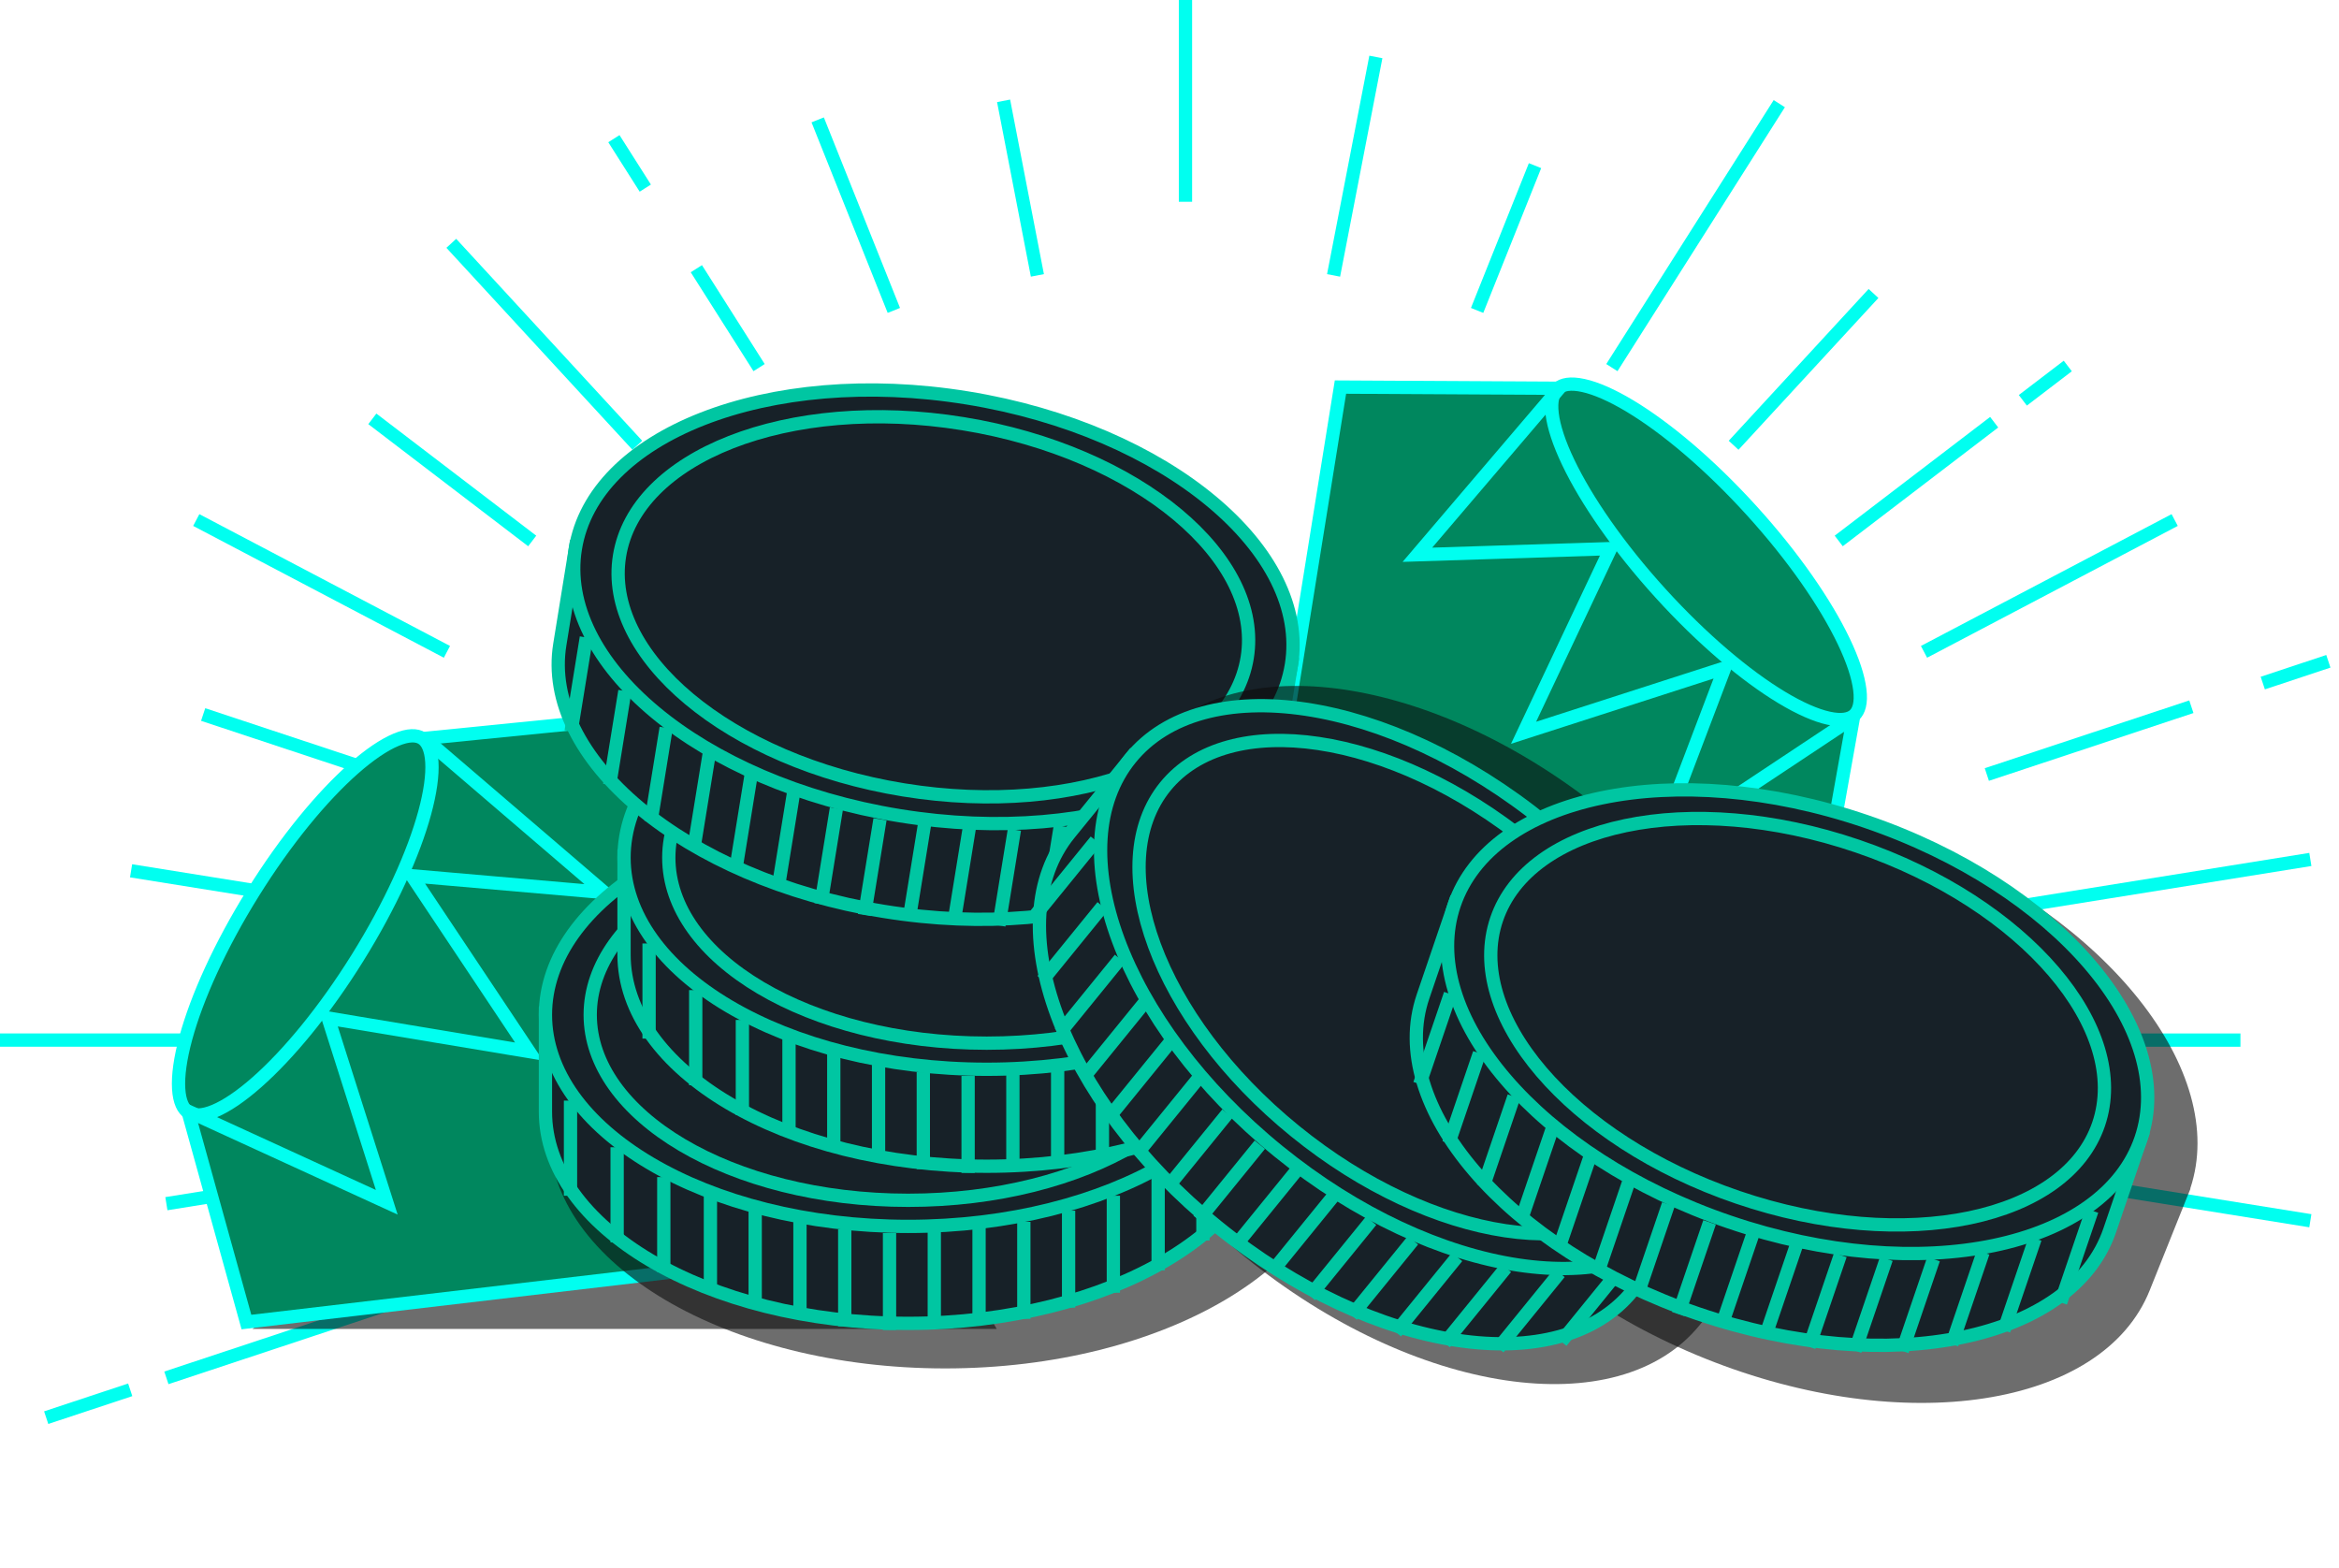 <svg
      width="176"
      height="118"
      viewBox="0 0 176 118"
      fill="none"
      xmlns="http://www.w3.org/2000/svg"
    >
      <path
        d="M168.584 78.267L153.368 78.267"
        stroke="#00FFF0"
        stroke-miterlimit="10"
      />
      <path
        d="M173.844 91.859L152.392 88.414"
        stroke="#00FFF0"
        stroke-miterlimit="10"
      />
      <path
        d="M12.52 103.682L28.905 98.249"
        stroke="#00FFF0"
        stroke-miterlimit="10"
      />
      <path
        d="M3.476 106.677L9.798 104.582"
        stroke="#00FFF0"
        stroke-miterlimit="10"
      />
      <path
        d="M12.52 90.576L26.012 88.412"
        stroke="#00FFF0"
        stroke-miterlimit="10"
      />
      <path
        d="M-2.17421e-05 78.265L25.037 78.265"
        stroke="#00FFF0"
        stroke-miterlimit="10"
      />
      <path
        d="M9.863 65.527L26.012 68.118"
        stroke="#00FFF0"
        stroke-miterlimit="10"
      />
      <path
        d="M15.286 53.767L28.905 58.281"
        stroke="#00FFF0"
        stroke-miterlimit="10"
      />
      <path
        d="M14.768 39.132L33.63 49.05"
        stroke="#00FFF0"
        stroke-miterlimit="10"
      />
      <path
        d="M28.017 31.518L40.046 40.707"
        stroke="#00FFF0"
        stroke-miterlimit="10"
      />
      <path
        d="M33.958 18.31L47.956 33.506"
        stroke="#00FFF0"
        stroke-miterlimit="10"
      />
      <path
        d="M52.397 20.219L57.118 27.662"
        stroke="#00FFF0"
        stroke-miterlimit="10"
      />
      <path
        d="M46.193 10.435L48.556 14.156"
        stroke="#00FFF0"
        stroke-miterlimit="10"
      />
      <path
        d="M61.528 9.021L67.258 23.358"
        stroke="#00FFF0"
        stroke-miterlimit="10"
      />
      <path
        d="M75.516 7.588L78.059 20.723"
        stroke="#00FFF0"
        stroke-miterlimit="10"
      />
      <path
        d="M89.202 0L89.202 15.183"
        stroke="#00FFF0"
        stroke-miterlimit="10"
      />
      <path
        d="M103.528 4.286L100.346 20.724"
        stroke="#00FFF0"
        stroke-miterlimit="10"
      />
      <path
        d="M115.504 12.465L111.147 23.358"
        stroke="#00FFF0"
        stroke-miterlimit="10"
      />
      <path
        d="M133.884 7.8L121.287 27.662"
        stroke="#00FFF0"
        stroke-miterlimit="10"
      />
      <path
        d="M140.974 22.084L130.447 33.506"
        stroke="#00FFF0"
        stroke-miterlimit="10"
      />
      <path
        d="M150.053 31.771L138.357 40.706"
        stroke="#00FFF0"
        stroke-miterlimit="10"
      />
      <path
        d="M155.592 27.54L152.21 30.123"
        stroke="#00FFF0"
        stroke-miterlimit="10"
      />
      <path
        d="M163.635 39.132L144.774 49.05"
        stroke="#00FFF0"
        stroke-miterlimit="10"
      />
      <path
        d="M164.891 53.181L149.501 58.282"
        stroke="#00FFF0"
        stroke-miterlimit="10"
      />
      <path
        d="M175.199 49.762L170.265 51.4"
        stroke="#00FFF0"
        stroke-miterlimit="10"
      />
      <path
        d="M173.844 64.673L152.391 68.119"
        stroke="#00FFF0"
        stroke-miterlimit="10"
      />
      <path
        d="M75 100.001H19L57 69.001L75 100.001Z"
        fill="#0D0D0D"
        fill-opacity="0.6"
      />
      <path
        d="M60.238 94.581L18.543 99.482L13.946 82.918L31.225 55.638L48.872 53.877L60.238 94.581Z"
        fill="#00875E"
        stroke="#00FFF0"
      />
      <path
        d="M26.898 72.083C24.42 76.062 21.702 79.346 19.324 81.441C18.133 82.491 17.048 83.223 16.14 83.604C15.217 83.99 14.588 83.972 14.193 83.725C13.797 83.479 13.503 82.922 13.443 81.924C13.384 80.941 13.563 79.645 13.98 78.112C14.812 75.054 16.562 71.167 19.04 67.188C21.518 63.21 24.236 59.926 26.614 57.831C27.805 56.781 28.89 56.049 29.798 55.668C30.721 55.281 31.35 55.3 31.745 55.546C32.141 55.793 32.435 56.349 32.495 57.348C32.554 58.331 32.375 59.627 31.958 61.159C31.126 64.218 29.377 68.105 26.898 72.083Z"
        fill="#00875E"
        stroke="#00FFF0"
      />
      <path
        d="M13.983 83.54L29.102 90.47L24.693 76.611L39.812 79.131L30.992 65.902L45.481 67.162L32.252 55.822"
        stroke="#00FFF0"
      />
      <path
        d="M94.206 70.578L100.864 29.128L118.054 29.222L139.587 53.287L136.467 70.746L94.206 70.578Z"
        fill="#00875E"
        stroke="#00FFF0"
      />
      <path
        d="M124.943 44.639C121.791 41.169 119.373 37.659 118.006 34.799C117.32 33.366 116.912 32.123 116.794 31.146C116.673 30.153 116.863 29.552 117.208 29.239C117.552 28.926 118.168 28.795 119.145 29.01C120.107 29.221 121.305 29.747 122.666 30.566C125.381 32.201 128.644 34.944 131.795 38.413C134.947 41.883 137.365 45.393 138.732 48.253C139.418 49.685 139.826 50.928 139.944 51.906C140.065 52.899 139.875 53.499 139.53 53.813C139.186 54.126 138.57 54.257 137.593 54.042C136.631 53.831 135.433 53.305 134.072 52.486C131.357 50.851 128.094 48.108 124.943 44.639Z"
        fill="#00875E"
        stroke="#00FFF0"
      />
      <path
        d="M117.443 29.089L106.653 41.745L121.189 41.282L114.641 55.141L129.774 50.264L124.61 63.86L139.127 54.225"
        stroke="#00FFF0"
      />
      <path
        fill-rule="evenodd"
        clip-rule="evenodd"
        d="M100.913 77.56V85.368C100.913 95.091 87.575 102.972 71.122 102.972C54.669 102.972 41.331 95.091 41.331 85.368L41.331 77.597C41.331 77.579 41.331 77.562 41.331 77.545C41.331 77.527 41.331 77.51 41.332 77.492L41.332 76.943C41.338 76.932 41.344 76.922 41.35 76.911C41.914 67.482 55.028 59.941 71.122 59.941C87.216 59.941 100.33 67.482 100.894 76.911C100.9 76.922 100.907 76.932 100.913 76.943V77.529C100.913 77.534 100.913 77.539 100.913 77.545C100.913 77.55 100.913 77.555 100.913 77.56Z"
        fill="#0D0D0D"
        fill-opacity="0.6"
      />
      <path
        d="M95.628 83.659C95.628 87.946 92.685 91.916 87.734 94.841C82.794 97.76 75.936 99.582 68.335 99.582C60.734 99.582 53.877 97.76 48.937 94.841C43.986 91.916 41.042 87.946 41.042 83.659L41.042 79.009L41.043 76.757L41.043 76.057L41.043 75.939C42.876 72.981 46.607 70.923 51.463 69.608C56.363 68.28 62.309 67.736 68.335 67.736C74.362 67.736 80.308 68.28 85.208 69.608C90.064 70.923 93.795 72.981 95.628 75.939V75.941V75.947V75.953V75.959V75.965V75.972V75.978V75.985V75.992V75.999V76.005V76.013V76.02V76.027V76.034V76.042V76.05V76.057V76.065V76.073V76.081V76.089V76.098V76.106V76.115V76.123V76.132V76.141V76.149V76.158V76.168V76.177V76.186V76.195V76.205V76.215V76.224V76.234V76.244V76.254V76.264V76.274V76.284V76.295V76.305V76.316V76.327V76.337V76.348V76.359V76.37V76.381V76.393V76.404V76.415V76.427V76.439V76.45V76.462V76.474V76.486V76.498V76.51V76.522V76.534V76.547V76.559V76.572V76.585V76.597V76.61V76.623V76.636V76.649V76.662V76.675V76.689V76.702V76.716V76.729V76.743V76.757V76.77V76.784V76.798V76.812V76.826V76.841V76.855V76.869V76.884V76.898V76.913V76.927V76.942V76.957V76.972V76.987V77.001V77.017V77.032V77.047V77.062V77.078V77.093V77.109V77.124V77.14V77.155V77.171V77.187V77.203V77.219V77.235V77.251V77.267V77.283V77.3V77.316V77.332V77.349V77.365V77.382V77.399V77.415V77.432V77.449V77.466V77.483V77.5V77.517V77.534V77.551V77.568V77.586V77.603V77.62V77.638V77.655V77.673V77.691V77.708V77.726V77.744V77.761V77.779V77.797V77.815V77.833V77.851V77.87V77.888V77.906V77.924V77.942V77.961V77.979V77.998V78.016V78.035V78.053V78.072V78.091V78.109V78.128V78.147V78.166V78.185V78.204V78.222V78.241V78.26V78.28V78.299V78.318V78.337V78.356V78.376V78.395V78.414V78.434V78.453V78.472V78.492V78.511V78.531V78.55V78.57V78.59V78.609V78.629V78.649V78.669V78.688V78.708V78.728V78.748V78.768V78.788V78.808V78.828V78.848V78.868V78.888V78.908V78.928V78.948V78.968V78.989V79.009V79.029V79.049V79.07V79.09V79.11V79.13V79.151V79.171V79.192V79.212V79.232V79.253V79.273V79.294V79.314V79.335V79.355V79.376V79.396V79.417V79.438V79.458V79.479V79.499V79.52V79.541V79.561V79.582V79.603V79.623V79.644V79.665V79.685V79.706V79.727V79.747V79.768V79.789V79.81V79.83V79.851V79.872V79.893V79.913V79.934V79.955V79.976V79.996V80.017V80.038V80.059V80.079V80.1V80.121V80.142V80.162V80.183V80.204V80.225V80.245V80.266V80.287V80.308V80.328V80.349V80.37V80.39V80.411V80.432V80.452V80.473V80.494V80.514V80.535V80.556V80.576V80.597V80.617V80.638V80.659V80.679V80.7V80.72V80.741V80.761V80.781V80.802V80.822V80.843V80.863V80.884V80.904V80.924V80.945V80.965V80.985V81.005V81.026V81.046V81.066V81.086V81.106V81.127V81.147V81.167V81.187V81.207V81.227V81.247V81.267V81.287V81.307V81.326V81.346V81.366V81.386V81.406V81.425V81.445V81.465V81.484V81.504V81.524V81.543V81.563V81.582V81.602V81.621V81.64V81.66V81.679V81.698V81.717V81.737V81.756V81.775V81.794V81.813V81.832V81.851V81.87V81.889V81.907V81.926V81.945V81.964V81.982V82.001V82.019V82.038V82.056V82.075V82.093V82.112V82.13V82.148V82.166V82.185V82.203V82.221V82.239V82.257V82.275V82.293V82.31V82.328V82.346V82.363V82.381V82.398V82.416V82.433V82.451V82.468V82.485V82.503V82.52V82.537V82.554V82.571V82.588V82.605V82.621V82.638V82.655V82.672V82.688V82.705V82.721V82.737V82.754V82.77V82.786V82.802V82.819V82.835V82.85V82.866V82.882V82.898V82.913V82.929V82.945V82.96V82.975V82.991V83.006V83.021V83.036V83.051V83.066V83.081V83.096V83.111V83.126V83.14V83.155V83.169V83.184V83.198V83.212V83.226V83.24V83.254V83.268V83.282V83.296V83.31V83.323V83.337V83.35V83.364V83.377V83.39V83.403V83.416V83.429V83.442V83.455V83.468V83.48V83.493V83.505V83.517V83.53V83.542V83.554V83.566V83.578V83.59V83.602V83.613V83.625V83.636V83.648V83.659Z"
        fill="#172128"
        stroke="#00C6A2"
      />
      <path
        d="M95.628 76.362C95.628 80.649 92.685 84.619 87.734 87.544C82.794 90.464 75.936 92.285 68.335 92.285C60.734 92.285 53.877 90.464 48.937 87.544C43.986 84.619 41.042 80.649 41.042 76.362C41.042 72.075 43.986 68.105 48.937 65.18C53.877 62.261 60.734 60.439 68.335 60.439C75.936 60.439 82.794 62.261 87.734 65.18C92.685 68.105 95.628 72.075 95.628 76.362Z"
        fill="#172128"
        stroke="#00C6A2"
      />
      <path
        d="M92.259 76.363C92.259 80.108 89.692 83.586 85.351 86.156C81.021 88.72 75.006 90.321 68.335 90.321C61.665 90.321 55.65 88.72 51.319 86.156C46.978 83.586 44.411 80.108 44.411 76.363C44.411 72.619 46.978 69.14 51.319 66.57C55.65 64.007 61.665 62.405 68.335 62.405C75.006 62.405 81.021 64.007 85.351 66.57C89.692 69.14 92.259 72.619 92.259 76.363Z"
        fill="#172128"
        stroke="#00C6A2"
      />
      <path d="M42.928 82.819V89.978" stroke="#00C6A2" />
      <path d="M46.437 86.328V93.487" stroke="#00C6A2" />
      <path d="M49.948 88.573V95.732" stroke="#00C6A2" />
      <path d="M53.456 89.978V97.277" stroke="#00C6A2" />
      <path d="M56.825 91.101L56.825 98.4" stroke="#00C6A2" />
      <path d="M60.194 91.942L60.194 99.241" stroke="#00C6A2" />
      <path d="M63.563 92.503L63.563 99.803" stroke="#00C6A2" />
      <path d="M66.933 92.786L66.933 100.085" stroke="#00C6A2" />
      <path d="M70.302 92.503L70.302 99.803" stroke="#00C6A2" />
      <path d="M73.67 92.225L73.67 99.524" stroke="#00C6A2" />
      <path d="M77.039 91.942L77.039 99.241" stroke="#00C6A2" />
      <path d="M80.407 91.101L80.407 98.4" stroke="#00C6A2" />
      <path d="M83.776 89.978L83.776 97.277" stroke="#00C6A2" />
      <path d="M87.145 88.294L87.145 95.593" stroke="#00C6A2" />
      <path d="M90.514 86.047L90.514 93.347" stroke="#00C6A2" />
      <path d="M93.883 82.679L93.883 89.978" stroke="#00C6A2" />
      <path
        d="M101.542 71.835C101.542 76.121 98.598 80.091 93.647 83.017C88.707 85.936 81.85 87.758 74.249 87.758C66.647 87.758 59.79 85.936 54.85 83.017C49.899 80.091 46.956 76.121 46.956 71.835L46.956 67.185L46.956 64.932L46.956 64.233L46.956 64.114C48.789 61.156 52.52 59.099 57.376 57.783C62.276 56.456 68.222 55.912 74.249 55.912C80.275 55.912 86.221 56.456 91.122 57.783C95.977 59.099 99.708 61.156 101.542 64.114V64.117V64.123V64.129V64.135V64.141V64.147V64.154V64.161V64.167V64.174V64.181V64.188V64.195V64.203V64.21V64.218V64.225V64.233V64.241V64.249V64.257V64.265V64.273V64.282V64.29V64.299V64.308V64.316V64.325V64.334V64.343V64.353V64.362V64.371V64.381V64.39V64.4V64.41V64.42V64.43V64.44V64.45V64.46V64.471V64.481V64.492V64.502V64.513V64.524V64.535V64.546V64.557V64.568V64.58V64.591V64.603V64.614V64.626V64.638V64.65V64.662V64.674V64.686V64.698V64.71V64.723V64.735V64.748V64.76V64.773V64.786V64.799V64.812V64.825V64.838V64.851V64.865V64.878V64.891V64.905V64.919V64.932V64.946V64.96V64.974V64.988V65.002V65.016V65.031V65.045V65.059V65.074V65.088V65.103V65.118V65.132V65.147V65.162V65.177V65.192V65.207V65.223V65.238V65.253V65.269V65.284V65.3V65.316V65.331V65.347V65.363V65.379V65.395V65.411V65.427V65.443V65.459V65.475V65.492V65.508V65.525V65.541V65.558V65.574V65.591V65.608V65.625V65.641V65.659V65.675V65.693V65.71V65.727V65.744V65.761V65.779V65.796V65.814V65.831V65.849V65.866V65.884V65.902V65.919V65.937V65.955V65.973V65.991V66.009V66.027V66.045V66.063V66.082V66.1V66.118V66.137V66.155V66.173V66.192V66.21V66.229V66.248V66.266V66.285V66.304V66.323V66.341V66.36V66.379V66.398V66.417V66.436V66.455V66.475V66.494V66.513V66.532V66.551V66.571V66.59V66.609V66.629V66.648V66.668V66.687V66.707V66.726V66.746V66.766V66.785V66.805V66.825V66.844V66.864V66.884V66.904V66.924V66.944V66.964V66.984V67.004V67.024V67.044V67.064V67.084V67.104V67.124V67.144V67.164V67.185V67.205V67.225V67.245V67.266V67.286V67.306V67.327V67.347V67.367V67.388V67.408V67.429V67.449V67.47V67.49V67.511V67.531V67.552V67.572V67.593V67.613V67.634V67.654V67.675V67.696V67.716V67.737V67.758V67.778V67.799V67.82V67.84V67.861V67.882V67.903V67.923V67.944V67.965V67.985V68.006V68.027V68.048V68.068V68.089V68.11V68.131V68.151V68.172V68.193V68.214V68.234V68.255V68.276V68.297V68.317V68.338V68.359V68.38V68.4V68.421V68.442V68.463V68.483V68.504V68.525V68.545V68.566V68.587V68.608V68.628V68.649V68.669V68.69V68.711V68.731V68.752V68.773V68.793V68.814V68.834V68.855V68.875V68.896V68.916V68.937V68.957V68.978V68.998V69.019V69.039V69.059V69.08V69.1V69.12V69.141V69.161V69.181V69.201V69.222V69.242V69.262V69.282V69.302V69.323V69.343V69.363V69.383V69.403V69.423V69.443V69.463V69.482V69.502V69.522V69.542V69.562V69.582V69.601V69.621V69.641V69.66V69.68V69.699V69.719V69.738V69.758V69.777V69.797V69.816V69.835V69.855V69.874V69.893V69.912V69.931V69.951V69.97V69.989V70.008V70.027V70.046V70.064V70.083V70.102V70.121V70.139V70.158V70.177V70.195V70.214V70.232V70.251V70.269V70.287V70.306V70.324V70.342V70.36V70.379V70.397V70.415V70.433V70.45V70.468V70.486V70.504V70.522V70.539V70.557V70.574V70.592V70.609V70.627V70.644V70.661V70.678V70.696V70.713V70.73V70.747V70.764V70.781V70.797V70.814V70.831V70.847V70.864V70.88V70.897V70.913V70.93V70.946V70.962V70.978V70.994V71.01V71.026V71.042V71.058V71.074V71.089V71.105V71.12V71.136V71.151V71.167V71.182V71.197V71.212V71.227V71.242V71.257V71.272V71.287V71.301V71.316V71.331V71.345V71.359V71.374V71.388V71.402V71.416V71.43V71.444V71.458V71.472V71.485V71.499V71.513V71.526V71.539V71.553V71.566V71.579V71.592V71.605V71.618V71.631V71.643V71.656V71.668V71.681V71.693V71.706V71.718V71.73V71.742V71.754V71.766V71.777V71.789V71.801V71.812V71.823V71.835Z"
        fill="#172128"
        stroke="#00C6A2"
      />
      <path
        d="M101.542 64.538C101.542 68.825 98.598 72.795 93.647 75.72C88.707 78.639 81.85 80.461 74.249 80.461C66.647 80.461 59.79 78.639 54.85 75.72C49.899 72.795 46.956 68.825 46.956 64.538C46.956 60.251 49.899 56.281 54.85 53.355C59.79 50.436 66.647 48.615 74.249 48.615C81.85 48.615 88.707 50.436 93.647 53.355C98.598 56.281 101.542 60.251 101.542 64.538Z"
        fill="#172128"
        stroke="#00C6A2"
      />
      <path
        d="M98.172 64.539C98.172 68.284 95.606 71.762 91.264 74.332C86.934 76.895 80.919 78.497 74.248 78.497C67.578 78.497 61.563 76.895 57.233 74.332C52.891 71.762 50.324 68.284 50.324 64.539C50.324 60.794 52.891 57.316 57.233 54.746C61.563 52.183 67.578 50.581 74.248 50.581C80.919 50.581 86.934 52.183 91.264 54.746C95.606 57.316 98.172 60.794 98.172 64.539Z"
        fill="#172128"
        stroke="#00C6A2"
      />
      <path d="M48.841 70.995V78.153" stroke="#00C6A2" />
      <path d="M52.35 74.504V81.663" stroke="#00C6A2" />
      <path d="M55.861 76.749V83.908" stroke="#00C6A2" />
      <path d="M59.369 78.153V85.453" stroke="#00C6A2" />
      <path d="M62.738 79.277L62.738 86.576" stroke="#00C6A2" />
      <path d="M66.108 80.118L66.108 87.417" stroke="#00C6A2" />
      <path d="M69.476 80.679L69.476 87.978" stroke="#00C6A2" />
      <path d="M72.846 80.962L72.846 88.261" stroke="#00C6A2" />
      <path d="M76.215 80.679L76.215 87.978" stroke="#00C6A2" />
      <path d="M79.583 80.4L79.583 87.7" stroke="#00C6A2" />
      <path d="M82.953 80.118L82.953 87.417" stroke="#00C6A2" />
      <path d="M86.32 79.277L86.32 86.576" stroke="#00C6A2" />
      <path d="M89.69 78.153L89.69 85.453" stroke="#00C6A2" />
      <path d="M93.058 76.47L93.058 83.769" stroke="#00C6A2" />
      <path d="M96.427 74.223L96.427 81.522" stroke="#00C6A2" />
      <path d="M99.796 70.855L99.796 78.154" stroke="#00C6A2" />
      <path
        d="M96.005 57.235C95.319 61.467 91.777 64.914 86.422 67.009C81.078 69.1 74.018 69.8 66.515 68.583C59.012 67.366 52.535 64.47 48.126 60.797C43.707 57.116 41.437 52.726 42.124 48.495L42.868 43.905L43.229 41.682L43.341 40.991L43.36 40.874C45.643 38.248 49.656 36.814 54.659 36.293C59.709 35.768 65.665 36.182 71.614 37.148C77.563 38.112 83.345 39.602 87.969 41.697C92.552 43.773 95.906 46.401 97.241 49.615L97.241 49.617L97.24 49.623L97.239 49.629L97.238 49.635L97.237 49.641L97.236 49.647L97.235 49.654L97.234 49.66L97.233 49.667L97.232 49.674L97.231 49.681L97.23 49.688L97.228 49.695L97.227 49.702L97.226 49.709L97.225 49.717L97.224 49.724L97.222 49.732L97.221 49.74L97.22 49.748L97.219 49.755L97.217 49.764L97.216 49.772L97.215 49.78L97.213 49.788L97.212 49.797L97.21 49.805L97.209 49.814L97.208 49.823L97.206 49.832L97.205 49.841L97.203 49.85L97.202 49.859L97.2 49.868L97.199 49.878L97.197 49.887L97.196 49.897L97.194 49.906L97.192 49.916L97.191 49.926L97.189 49.936L97.188 49.946L97.186 49.956L97.184 49.966L97.183 49.977L97.181 49.987L97.179 49.998L97.177 50.008L97.176 50.019L97.174 50.03L97.172 50.041L97.17 50.052L97.169 50.063L97.167 50.074L97.165 50.085L97.163 50.097L97.161 50.108L97.159 50.12L97.157 50.131L97.156 50.143L97.154 50.155L97.152 50.167L97.15 50.179L97.148 50.191L97.146 50.203L97.144 50.215L97.142 50.227L97.14 50.24L97.138 50.252L97.136 50.265L97.134 50.278L97.132 50.29L97.13 50.303L97.128 50.316L97.126 50.329L97.123 50.342L97.121 50.355L97.119 50.368L97.117 50.382L97.115 50.395L97.113 50.409L97.11 50.422L97.108 50.436L97.106 50.449L97.104 50.463L97.101 50.477L97.099 50.491L97.097 50.505L97.095 50.519L97.092 50.533L97.09 50.547L97.088 50.562L97.085 50.576L97.083 50.591L97.081 50.605L97.078 50.62L97.076 50.634L97.073 50.649L97.071 50.664L97.069 50.679L97.066 50.694L97.064 50.709L97.061 50.724L97.059 50.739L97.056 50.754L97.054 50.77L97.052 50.785L97.049 50.8L97.046 50.816L97.044 50.831L97.041 50.847L97.039 50.863L97.036 50.878L97.034 50.894L97.031 50.91L97.029 50.926L97.026 50.942L97.023 50.958L97.021 50.974L97.018 50.99L97.016 51.007L97.013 51.023L97.01 51.039L97.008 51.056L97.005 51.072L97.002 51.089L96.999 51.105L96.997 51.122L96.994 51.139L96.991 51.156L96.989 51.172L96.986 51.189L96.983 51.206L96.98 51.223L96.978 51.24L96.975 51.258L96.972 51.275L96.969 51.292L96.966 51.309L96.964 51.327L96.961 51.344L96.958 51.361L96.955 51.379L96.952 51.396L96.95 51.414L96.947 51.432L96.944 51.449L96.941 51.467L96.938 51.485L96.935 51.503L96.932 51.521L96.929 51.538L96.926 51.556L96.923 51.575L96.921 51.593L96.918 51.611L96.915 51.629L96.912 51.647L96.909 51.665L96.906 51.684L96.903 51.702L96.9 51.72L96.897 51.739L96.894 51.757L96.891 51.776L96.888 51.794L96.885 51.813L96.882 51.832L96.879 51.85L96.876 51.869L96.873 51.888L96.87 51.907L96.867 51.925L96.863 51.944L96.86 51.963L96.857 51.982L96.854 52.001L96.851 52.02L96.848 52.039L96.845 52.058L96.842 52.077L96.839 52.097L96.836 52.116L96.832 52.135L96.829 52.154L96.826 52.174L96.823 52.193L96.82 52.212L96.817 52.232L96.814 52.251L96.811 52.27L96.807 52.29L96.804 52.309L96.801 52.329L96.798 52.349L96.795 52.368L96.791 52.388L96.788 52.407L96.785 52.427L96.782 52.447L96.779 52.467L96.775 52.486L96.772 52.506L96.769 52.526L96.766 52.546L96.763 52.566L96.759 52.586L96.756 52.605L96.753 52.625L96.75 52.645L96.746 52.665L96.743 52.685L96.74 52.705L96.737 52.725L96.734 52.745L96.73 52.765L96.727 52.785L96.724 52.806L96.721 52.826L96.717 52.846L96.714 52.866L96.711 52.886L96.707 52.906L96.704 52.927L96.701 52.947L96.698 52.967L96.694 52.987L96.691 53.008L96.688 53.028L96.684 53.048L96.681 53.068L96.678 53.089L96.674 53.109L96.671 53.129L96.668 53.15L96.665 53.17L96.661 53.191L96.658 53.211L96.655 53.231L96.651 53.252L96.648 53.272L96.645 53.293L96.641 53.313L96.638 53.333L96.635 53.354L96.632 53.374L96.628 53.395L96.625 53.415L96.621 53.436L96.618 53.456L96.615 53.477L96.612 53.497L96.608 53.518L96.605 53.538L96.602 53.559L96.598 53.579L96.595 53.6L96.592 53.62L96.588 53.641L96.585 53.661L96.582 53.681L96.578 53.702L96.575 53.722L96.572 53.743L96.568 53.764L96.565 53.784L96.562 53.804L96.558 53.825L96.555 53.845L96.552 53.866L96.548 53.886L96.545 53.907L96.542 53.927L96.538 53.948L96.535 53.968L96.532 53.989L96.528 54.009L96.525 54.029L96.522 54.05L96.519 54.07L96.515 54.091L96.512 54.111L96.509 54.131L96.505 54.152L96.502 54.172L96.499 54.192L96.496 54.213L96.492 54.233L96.489 54.253L96.486 54.274L96.482 54.294L96.479 54.314L96.476 54.334L96.472 54.355L96.469 54.375L96.466 54.395L96.463 54.415L96.459 54.435L96.456 54.456L96.453 54.476L96.45 54.496L96.446 54.516L96.443 54.536L96.44 54.556L96.436 54.576L96.433 54.596L96.43 54.616L96.427 54.636L96.424 54.656L96.42 54.676L96.417 54.696L96.414 54.716L96.411 54.736L96.407 54.756L96.404 54.775L96.401 54.795L96.398 54.815L96.395 54.835L96.391 54.854L96.388 54.874L96.385 54.894L96.382 54.913L96.379 54.933L96.375 54.953L96.372 54.972L96.369 54.992L96.366 55.011L96.363 55.031L96.36 55.05L96.356 55.07L96.353 55.089L96.35 55.108L96.347 55.128L96.344 55.147L96.341 55.166L96.338 55.185L96.335 55.205L96.332 55.224L96.328 55.243L96.325 55.262L96.322 55.281L96.319 55.3L96.316 55.319L96.313 55.338L96.31 55.357L96.307 55.376L96.304 55.394L96.301 55.413L96.298 55.432L96.295 55.451L96.292 55.469L96.289 55.488L96.286 55.507L96.283 55.525L96.28 55.544L96.277 55.562L96.274 55.58L96.271 55.599L96.268 55.617L96.265 55.635L96.262 55.654L96.259 55.672L96.256 55.69L96.253 55.708L96.25 55.726L96.247 55.744L96.244 55.762L96.241 55.78L96.238 55.798L96.235 55.816L96.233 55.834L96.23 55.851L96.227 55.869L96.224 55.886L96.221 55.904L96.218 55.922L96.215 55.939L96.213 55.956L96.21 55.974L96.207 55.991L96.204 56.008L96.201 56.026L96.199 56.043L96.196 56.06L96.193 56.077L96.19 56.094L96.188 56.111L96.185 56.128L96.182 56.145L96.179 56.161L96.177 56.178L96.174 56.195L96.171 56.211L96.169 56.228L96.166 56.244L96.163 56.261L96.161 56.277L96.158 56.293L96.155 56.31L96.153 56.326L96.15 56.342L96.147 56.358L96.145 56.374L96.142 56.39L96.14 56.406L96.137 56.422L96.135 56.437L96.132 56.453L96.129 56.468L96.127 56.484L96.124 56.499L96.122 56.515L96.12 56.53L96.117 56.545L96.115 56.561L96.112 56.576L96.11 56.591L96.107 56.606L96.105 56.621L96.102 56.636L96.1 56.651L96.098 56.665L96.095 56.68L96.093 56.694L96.091 56.709L96.088 56.723L96.086 56.738L96.084 56.752L96.081 56.766L96.079 56.78L96.077 56.794L96.074 56.808L96.072 56.822L96.07 56.836L96.068 56.85L96.066 56.863L96.063 56.877L96.061 56.891L96.059 56.904L96.057 56.917L96.055 56.931L96.052 56.944L96.05 56.957L96.048 56.97L96.046 56.983L96.044 56.996L96.042 57.008L96.04 57.021L96.038 57.034L96.036 57.046L96.034 57.059L96.032 57.071L96.03 57.084L96.028 57.096L96.026 57.108L96.024 57.12L96.022 57.132L96.02 57.144L96.018 57.156L96.016 57.167L96.014 57.179L96.013 57.19L96.011 57.202L96.009 57.213L96.007 57.224L96.005 57.235Z"
        fill="#172128"
        stroke="#00C6A2"
      />
      <path
        d="M97.174 50.032C96.487 54.263 92.946 57.711 87.59 59.806C82.246 61.896 75.186 62.596 67.683 61.379C60.18 60.162 53.703 57.266 49.294 53.593C44.875 49.913 42.605 45.523 43.292 41.291C43.978 37.06 47.52 33.612 52.875 31.517C58.219 29.427 65.279 28.727 72.782 29.944C80.285 31.161 86.762 34.057 91.171 37.73C95.59 41.41 97.86 45.8 97.174 50.032Z"
        fill="#172128"
        stroke="#00C6A2"
      />
      <path
        d="M93.847 49.492C93.248 53.188 90.157 56.211 85.46 58.053C80.775 59.889 74.581 60.507 67.997 59.439C61.412 58.371 55.731 55.827 51.867 52.603C47.994 49.371 46.017 45.527 46.616 41.831C47.216 38.134 50.307 35.111 55.004 33.27C59.688 31.433 65.882 30.815 72.467 31.883C79.051 32.952 84.732 35.496 88.596 38.719C92.47 41.951 94.447 45.796 93.847 49.492Z"
        fill="#172128"
        stroke="#00C6A2"
      />
      <path d="M44.121 47.966L42.975 55.032" stroke="#00C6A2" />
      <path d="M47.021 51.994L45.874 59.06" stroke="#00C6A2" />
      <path d="M50.126 54.77L48.98 61.836" stroke="#00C6A2" />
      <path d="M53.366 56.72L52.197 63.925" stroke="#00C6A2" />
      <path d="M56.511 58.368L55.342 65.573" stroke="#00C6A2" />
      <path d="M59.702 59.739L58.533 66.944" stroke="#00C6A2" />
      <path d="M62.937 60.831L61.769 68.037" stroke="#00C6A2" />
      <path d="M66.217 61.647L65.048 68.852" stroke="#00C6A2" />
      <path d="M69.588 61.91L68.419 69.115" stroke="#00C6A2" />
      <path d="M72.958 62.174L71.79 69.379" stroke="#00C6A2" />
      <path d="M76.33 62.435L75.161 69.64" stroke="#00C6A2" />
      <path d="M79.789 62.145L78.62 69.35" stroke="#00C6A2" />
      <path d="M83.294 61.575L82.125 68.78" stroke="#00C6A2" />
      <path d="M86.889 60.451L85.72 67.656" stroke="#00C6A2" />
      <path d="M90.575 58.772L89.406 65.977" stroke="#00C6A2" />
      <path d="M94.439 55.986L93.27 63.191" stroke="#00C6A2" />
      <path
        fill-rule="evenodd"
        clip-rule="evenodd"
        d="M87.009 55.577C93.395 48.617 108.327 51.037 120.815 61.19C133.303 71.341 138.721 85.463 133.213 93.136C133.212 93.148 133.21 93.161 133.208 93.173L127.893 99.711C121.76 107.255 106.439 104.957 93.673 94.579C80.906 84.2 75.528 69.671 81.661 62.127L86.518 56.153C86.543 56.121 86.569 56.089 86.595 56.057C86.621 56.025 86.647 55.993 86.673 55.962L86.976 55.589C86.987 55.585 86.998 55.581 87.009 55.577Z"
        fill="#0D0D0D"
        fill-opacity="0.6"
      />
      <path
        fill-rule="evenodd"
        clip-rule="evenodd"
        d="M164.567 90.086C164.578 90.06 164.588 90.033 164.599 90.007C164.61 89.981 164.62 89.954 164.63 89.928L164.818 89.46C164.816 89.448 164.814 89.437 164.812 89.425C167.729 80.667 158.575 69.058 143.976 63.206C129.378 57.354 114.741 59.426 110.799 67.773C110.79 67.78 110.78 67.787 110.77 67.795L107.706 75.438C104.171 84.257 113.404 96.257 128.329 102.239C143.254 108.222 158.219 105.922 161.754 97.103L164.567 90.086Z"
        fill="#0D0D0D"
        fill-opacity="0.6"
      />
      <path
        d="M122.821 97.159C120.117 100.485 115.329 101.709 109.641 100.856C103.967 100.004 97.497 97.092 91.599 92.298C85.701 87.503 81.529 81.764 79.537 76.383C77.541 70.989 77.761 66.052 80.466 62.726L83.399 59.118L84.82 57.37L85.261 56.828L85.336 56.735C88.624 55.596 92.817 56.354 97.415 58.396C102.054 60.457 107.012 63.785 111.688 67.587C116.364 71.388 120.634 75.561 123.599 79.683C126.537 83.766 128.135 87.716 127.691 91.168L127.69 91.17L127.686 91.174L127.682 91.179L127.678 91.184L127.674 91.189L127.67 91.194L127.666 91.199L127.662 91.204L127.658 91.209L127.653 91.215L127.649 91.22L127.644 91.225L127.64 91.231L127.635 91.237L127.631 91.243L127.626 91.248L127.621 91.254L127.616 91.26L127.611 91.266L127.606 91.272L127.601 91.279L127.596 91.285L127.591 91.291L127.586 91.298L127.58 91.305L127.575 91.311L127.569 91.318L127.564 91.325L127.558 91.332L127.552 91.339L127.547 91.346L127.541 91.353L127.535 91.36L127.529 91.367L127.523 91.375L127.517 91.382L127.511 91.39L127.505 91.397L127.499 91.405L127.492 91.413L127.486 91.421L127.479 91.428L127.473 91.436L127.466 91.445L127.46 91.453L127.453 91.461L127.446 91.469L127.44 91.478L127.433 91.486L127.426 91.495L127.419 91.503L127.412 91.512L127.405 91.52L127.398 91.529L127.39 91.538L127.383 91.547L127.376 91.556L127.368 91.565L127.361 91.574L127.354 91.583L127.346 91.593L127.338 91.602L127.331 91.611L127.323 91.621L127.315 91.63L127.307 91.64L127.3 91.65L127.292 91.659L127.284 91.669L127.276 91.679L127.268 91.689L127.259 91.699L127.251 91.709L127.243 91.719L127.235 91.73L127.226 91.74L127.218 91.75L127.209 91.761L127.201 91.771L127.192 91.782L127.184 91.792L127.175 91.803L127.166 91.814L127.158 91.824L127.149 91.835L127.14 91.846L127.131 91.857L127.122 91.868L127.113 91.879L127.104 91.89L127.095 91.901L127.086 91.913L127.077 91.924L127.068 91.935L127.058 91.947L127.049 91.958L127.04 91.97L127.03 91.981L127.021 91.993L127.011 92.004L127.002 92.016L126.992 92.028L126.982 92.04L126.973 92.052L126.963 92.064L126.953 92.076L126.943 92.088L126.934 92.1L126.924 92.112L126.914 92.124L126.904 92.137L126.894 92.149L126.884 92.161L126.873 92.174L126.863 92.186L126.853 92.199L126.843 92.212L126.833 92.224L126.822 92.237L126.812 92.249L126.802 92.262L126.791 92.275L126.781 92.288L126.77 92.301L126.76 92.314L126.749 92.327L126.738 92.34L126.728 92.353L126.717 92.366L126.706 92.379L126.696 92.393L126.685 92.406L126.674 92.419L126.663 92.433L126.652 92.446L126.641 92.46L126.63 92.473L126.619 92.487L126.608 92.5L126.597 92.514L126.586 92.527L126.575 92.541L126.564 92.555L126.553 92.569L126.541 92.582L126.53 92.596L126.519 92.61L126.507 92.624L126.496 92.638L126.485 92.652L126.473 92.666L126.462 92.68L126.45 92.695L126.439 92.709L126.427 92.723L126.416 92.737L126.404 92.751L126.392 92.766L126.381 92.78L126.369 92.794L126.357 92.809L126.345 92.823L126.334 92.838L126.322 92.852L126.31 92.867L126.298 92.882L126.286 92.896L126.274 92.911L126.262 92.925L126.25 92.94L126.239 92.955L126.226 92.97L126.214 92.984L126.202 92.999L126.19 93.014L126.178 93.029L126.166 93.044L126.154 93.059L126.142 93.074L126.13 93.089L126.117 93.104L126.105 93.119L126.093 93.134L126.081 93.149L126.068 93.164L126.056 93.18L126.044 93.195L126.031 93.21L126.019 93.225L126.006 93.24L125.994 93.256L125.981 93.271L125.969 93.286L125.957 93.302L125.944 93.317L125.932 93.333L125.919 93.348L125.906 93.364L125.894 93.379L125.881 93.394L125.869 93.41L125.856 93.425L125.843 93.441L125.831 93.457L125.818 93.472L125.805 93.488L125.793 93.503L125.78 93.519L125.767 93.535L125.754 93.55L125.742 93.566L125.729 93.582L125.716 93.597L125.703 93.613L125.691 93.629L125.678 93.645L125.665 93.661L125.652 93.676L125.639 93.692L125.626 93.708L125.613 93.724L125.6 93.74L125.588 93.756L125.575 93.772L125.562 93.787L125.549 93.803L125.536 93.819L125.523 93.835L125.51 93.851L125.497 93.867L125.484 93.883L125.471 93.899L125.458 93.915L125.445 93.931L125.432 93.947L125.419 93.963L125.406 93.979L125.393 93.995L125.38 94.011L125.367 94.027L125.354 94.043L125.341 94.059L125.328 94.075L125.315 94.091L125.302 94.107L125.289 94.124L125.275 94.14L125.262 94.156L125.249 94.172L125.236 94.188L125.223 94.204L125.21 94.22L125.197 94.236L125.184 94.252L125.171 94.268L125.158 94.284L125.145 94.301L125.132 94.317L125.118 94.333L125.105 94.349L125.092 94.365L125.079 94.381L125.066 94.397L125.053 94.413L125.04 94.429L125.027 94.445L125.014 94.462L125.001 94.478L124.988 94.494L124.974 94.51L124.961 94.526L124.948 94.542L124.935 94.558L124.922 94.574L124.909 94.59L124.896 94.606L124.883 94.622L124.87 94.638L124.857 94.654L124.844 94.671L124.831 94.687L124.818 94.703L124.805 94.719L124.792 94.735L124.779 94.751L124.766 94.767L124.753 94.783L124.74 94.799L124.727 94.814L124.714 94.831L124.701 94.846L124.688 94.862L124.675 94.878L124.662 94.894L124.649 94.91L124.636 94.926L124.623 94.942L124.61 94.958L124.598 94.974L124.585 94.989L124.572 95.005L124.559 95.021L124.546 95.037L124.533 95.052L124.521 95.068L124.508 95.084L124.495 95.1L124.482 95.115L124.469 95.131L124.457 95.147L124.444 95.162L124.431 95.178L124.419 95.194L124.406 95.209L124.393 95.225L124.381 95.24L124.368 95.256L124.355 95.272L124.343 95.287L124.33 95.302L124.318 95.318L124.305 95.333L124.292 95.349L124.28 95.364L124.267 95.38L124.255 95.395L124.242 95.41L124.23 95.426L124.218 95.441L124.205 95.456L124.193 95.471L124.18 95.487L124.168 95.502L124.156 95.517L124.144 95.532L124.131 95.547L124.119 95.562L124.107 95.577L124.095 95.592L124.082 95.607L124.07 95.622L124.058 95.637L124.046 95.652L124.034 95.667L124.022 95.682L124.01 95.697L123.998 95.711L123.986 95.726L123.974 95.741L123.962 95.756L123.95 95.77L123.938 95.785L123.926 95.8L123.914 95.814L123.902 95.829L123.891 95.843L123.879 95.858L123.867 95.872L123.855 95.886L123.844 95.901L123.832 95.915L123.82 95.93L123.809 95.944L123.797 95.958L123.786 95.972L123.774 95.986L123.763 96.001L123.751 96.015L123.74 96.029L123.728 96.043L123.717 96.057L123.706 96.071L123.694 96.085L123.683 96.098L123.672 96.112L123.661 96.126L123.65 96.14L123.638 96.153L123.627 96.167L123.616 96.181L123.605 96.194L123.594 96.208L123.583 96.221L123.572 96.235L123.561 96.248L123.551 96.261L123.54 96.275L123.529 96.288L123.518 96.301L123.507 96.314L123.497 96.328L123.486 96.341L123.476 96.354L123.465 96.367L123.454 96.38L123.444 96.392L123.434 96.405L123.423 96.418L123.413 96.431L123.402 96.444L123.392 96.456L123.382 96.469L123.372 96.481L123.361 96.494L123.351 96.507L123.341 96.519L123.331 96.531L123.321 96.544L123.311 96.556L123.301 96.568L123.291 96.58L123.282 96.592L123.272 96.604L123.262 96.616L123.252 96.628L123.243 96.64L123.233 96.652L123.223 96.664L123.214 96.676L123.204 96.687L123.195 96.699L123.186 96.71L123.176 96.722L123.167 96.733L123.158 96.745L123.148 96.756L123.139 96.767L123.13 96.779L123.121 96.79L123.112 96.801L123.103 96.812L123.094 96.823L123.085 96.834L123.076 96.845L123.068 96.856L123.059 96.866L123.05 96.877L123.042 96.888L123.033 96.898L123.024 96.909L123.016 96.919L123.007 96.929L122.999 96.94L122.991 96.95L122.983 96.96L122.974 96.97L122.966 96.98L122.958 96.99L122.95 97L122.942 97.01L122.934 97.02L122.926 97.03L122.918 97.039L122.91 97.049L122.903 97.058L122.895 97.068L122.887 97.077L122.88 97.087L122.872 97.096L122.865 97.105L122.857 97.114L122.85 97.123L122.843 97.132L122.835 97.141L122.828 97.15L122.821 97.159Z"
        fill="#172128"
        stroke="#00C6A2"
      />
      <path
        d="M127.424 91.496C124.72 94.822 119.932 96.046 114.245 95.193C108.57 94.342 102.1 91.43 96.202 86.635C90.304 81.84 86.133 76.101 84.141 70.72C82.144 65.327 82.365 60.389 85.069 57.063C87.773 53.737 92.561 52.513 98.249 53.366C103.923 54.217 110.393 57.129 116.291 61.924C122.189 66.719 126.361 72.458 128.352 77.839C130.349 83.232 130.128 88.17 127.424 91.496Z"
        fill="#172128"
        stroke="#00C6A2"
      />
      <path
        d="M124.809 89.371C122.447 92.276 118.261 93.356 113.271 92.612C108.294 91.869 102.617 89.318 97.441 85.11C92.265 80.902 88.608 75.865 86.865 71.144C85.117 66.412 85.32 62.093 87.682 59.188C90.044 56.282 94.23 55.202 99.219 55.947C104.197 56.689 109.874 59.241 115.05 63.449C120.226 67.656 123.883 72.693 125.626 77.414C127.374 82.146 127.171 86.465 124.809 89.371Z"
        fill="#172128"
        stroke="#00C6A2"
      />
      <path d="M82.46 63.262L77.945 68.817" stroke="#00C6A2" />
      <path d="M82.969 68.199L78.453 73.754" stroke="#00C6A2" />
      <path d="M84.275 72.155L79.76 77.71" stroke="#00C6A2" />
      <path d="M86.113 75.457L81.509 81.121" stroke="#00C6A2" />
      <path d="M88.019 78.457L83.414 84.121" stroke="#00C6A2" />
      <path d="M90.101 81.235L85.496 86.899" stroke="#00C6A2" />
      <path d="M92.362 83.794L87.757 89.458" stroke="#00C6A2" />
      <path d="M94.797 86.138L90.192 91.802" stroke="#00C6A2" />
      <path d="M97.59 88.044L92.986 93.708" stroke="#00C6A2" />
      <path d="M100.379 89.952L95.775 95.615" stroke="#00C6A2" />
      <path d="M103.171 91.861L98.567 97.525" stroke="#00C6A2" />
      <path d="M106.317 93.332L101.712 98.996" stroke="#00C6A2" />
      <path d="M109.639 94.585L105.034 100.248" stroke="#00C6A2" />
      <path d="M113.314 95.403L108.71 101.067" stroke="#00C6A2" />
      <path d="M117.347 95.784L112.743 101.447" stroke="#00C6A2" />
      <path d="M122.086 95.296L117.482 100.96" stroke="#00C6A2" />
      <path
        d="M158.746 92.59C157.364 96.647 153.298 99.456 147.668 100.629C142.05 101.799 134.972 101.313 127.777 98.862C120.582 96.411 114.678 92.476 110.943 88.12C107.2 83.754 105.694 79.047 107.076 74.989L108.575 70.587L109.302 68.455L109.527 67.793L109.566 67.681C112.254 65.472 116.45 64.728 121.47 65.048C126.537 65.371 132.341 66.773 138.045 68.717C143.75 70.66 149.203 73.092 153.414 75.929C157.586 78.74 160.454 81.891 161.236 85.281L161.235 85.284L161.233 85.289L161.231 85.295L161.229 85.301L161.227 85.307L161.225 85.313L161.223 85.319L161.221 85.325L161.219 85.332L161.216 85.338L161.214 85.345L161.212 85.352L161.21 85.358L161.207 85.365L161.205 85.372L161.202 85.379L161.2 85.387L161.198 85.394L161.195 85.401L161.192 85.409L161.19 85.417L161.187 85.424L161.185 85.432L161.182 85.44L161.179 85.448L161.176 85.456L161.174 85.464L161.171 85.473L161.168 85.481L161.165 85.49L161.162 85.498L161.159 85.507L161.156 85.516L161.153 85.525L161.15 85.534L161.147 85.543L161.144 85.552L161.141 85.561L161.137 85.571L161.134 85.58L161.131 85.59L161.128 85.599L161.124 85.609L161.121 85.619L161.118 85.629L161.114 85.639L161.111 85.649L161.107 85.659L161.104 85.669L161.1 85.68L161.097 85.69L161.093 85.701L161.089 85.711L161.086 85.722L161.082 85.733L161.078 85.744L161.075 85.755L161.071 85.766L161.067 85.777L161.063 85.788L161.059 85.8L161.055 85.811L161.052 85.822L161.048 85.834L161.044 85.846L161.04 85.857L161.036 85.869L161.032 85.881L161.028 85.893L161.023 85.905L161.019 85.917L161.015 85.93L161.011 85.942L161.007 85.954L161.002 85.967L160.998 85.979L160.994 85.992L160.99 86.004L160.985 86.017L160.981 86.03L160.976 86.043L160.972 86.056L160.968 86.069L160.963 86.082L160.959 86.095L160.954 86.109L160.95 86.122L160.945 86.135L160.94 86.149L160.936 86.162L160.931 86.176L160.926 86.19L160.922 86.204L160.917 86.217L160.912 86.231L160.908 86.245L160.903 86.259L160.898 86.273L160.893 86.288L160.888 86.302L160.883 86.316L160.878 86.331L160.874 86.345L160.869 86.36L160.864 86.374L160.859 86.389L160.854 86.404L160.849 86.418L160.843 86.433L160.838 86.448L160.833 86.463L160.828 86.478L160.823 86.493L160.818 86.509L160.813 86.524L160.807 86.539L160.802 86.555L160.797 86.57L160.792 86.585L160.786 86.601L160.781 86.617L160.776 86.632L160.77 86.648L160.765 86.664L160.76 86.679L160.754 86.695L160.749 86.711L160.743 86.727L160.738 86.743L160.732 86.759L160.727 86.775L160.721 86.792L160.716 86.808L160.71 86.824L160.705 86.841L160.699 86.857L160.694 86.874L160.688 86.89L160.682 86.907L160.677 86.923L160.671 86.94L160.665 86.957L160.66 86.973L160.654 86.99L160.648 87.007L160.642 87.024L160.636 87.041L160.631 87.058L160.625 87.075L160.619 87.092L160.613 87.109L160.607 87.126L160.601 87.144L160.596 87.161L160.59 87.178L160.584 87.196L160.578 87.213L160.572 87.231L160.566 87.248L160.56 87.266L160.554 87.283L160.548 87.301L160.542 87.319L160.536 87.336L160.53 87.354L160.524 87.372L160.518 87.39L160.512 87.408L160.506 87.425L160.499 87.443L160.493 87.461L160.487 87.48L160.481 87.498L160.475 87.516L160.469 87.534L160.462 87.552L160.456 87.57L160.45 87.588L160.444 87.607L160.438 87.625L160.431 87.643L160.425 87.662L160.419 87.68L160.413 87.698L160.406 87.717L160.4 87.736L160.394 87.754L160.387 87.773L160.381 87.791L160.375 87.81L160.368 87.828L160.362 87.847L160.356 87.866L160.349 87.885L160.343 87.903L160.336 87.922L160.33 87.941L160.324 87.96L160.317 87.979L160.311 87.998L160.304 88.016L160.298 88.035L160.291 88.054L160.285 88.073L160.278 88.092L160.272 88.111L160.265 88.13L160.259 88.15L160.252 88.169L160.246 88.188L160.239 88.207L160.233 88.226L160.226 88.245L160.22 88.264L160.213 88.284L160.207 88.303L160.2 88.322L160.193 88.341L160.187 88.361L160.18 88.38L160.174 88.4L160.167 88.419L160.161 88.438L160.154 88.458L160.147 88.477L160.141 88.496L160.134 88.516L160.128 88.535L160.121 88.555L160.114 88.574L160.108 88.594L160.101 88.613L160.094 88.633L160.088 88.652L160.081 88.672L160.074 88.691L160.068 88.711L160.061 88.73L160.054 88.75L160.048 88.769L160.041 88.789L160.034 88.809L160.028 88.828L160.021 88.848L160.014 88.867L160.008 88.887L160.001 88.907L159.994 88.926L159.988 88.946L159.981 88.966L159.974 88.985L159.968 89.005L159.961 89.024L159.954 89.044L159.948 89.064L159.941 89.083L159.934 89.103L159.927 89.123L159.921 89.142L159.914 89.162L159.907 89.182L159.901 89.201L159.894 89.221L159.887 89.24L159.881 89.26L159.874 89.28L159.867 89.299L159.861 89.319L159.854 89.339L159.847 89.358L159.84 89.378L159.834 89.398L159.827 89.417L159.82 89.437L159.814 89.456L159.807 89.476L159.8 89.496L159.794 89.515L159.787 89.535L159.78 89.554L159.774 89.574L159.767 89.593L159.76 89.613L159.754 89.632L159.747 89.652L159.74 89.671L159.734 89.691L159.727 89.71L159.721 89.73L159.714 89.749L159.707 89.769L159.701 89.788L159.694 89.808L159.687 89.827L159.681 89.847L159.674 89.866L159.668 89.885L159.661 89.905L159.654 89.924L159.648 89.943L159.641 89.963L159.635 89.982L159.628 90.001L159.622 90.02L159.615 90.04L159.609 90.059L159.602 90.078L159.596 90.097L159.589 90.116L159.582 90.135L159.576 90.154L159.569 90.174L159.563 90.192L159.556 90.212L159.55 90.231L159.544 90.249L159.537 90.269L159.531 90.287L159.524 90.306L159.518 90.325L159.511 90.344L159.505 90.363L159.499 90.382L159.492 90.4L159.486 90.419L159.479 90.438L159.473 90.457L159.467 90.475L159.46 90.494L159.454 90.513L159.448 90.531L159.441 90.55L159.435 90.568L159.429 90.587L159.422 90.605L159.416 90.624L159.41 90.642L159.404 90.66L159.397 90.679L159.391 90.697L159.385 90.715L159.379 90.734L159.372 90.752L159.366 90.77L159.36 90.788L159.354 90.806L159.348 90.824L159.342 90.842L159.336 90.86L159.329 90.878L159.323 90.896L159.317 90.914L159.311 90.932L159.305 90.949L159.299 90.967L159.293 90.985L159.287 91.002L159.281 91.02L159.275 91.038L159.269 91.055L159.263 91.073L159.257 91.09L159.251 91.108L159.245 91.125L159.239 91.142L159.234 91.159L159.228 91.177L159.222 91.194L159.216 91.211L159.21 91.228L159.204 91.245L159.199 91.262L159.193 91.279L159.187 91.296L159.181 91.313L159.176 91.33L159.17 91.347L159.164 91.363L159.159 91.38L159.153 91.397L159.147 91.413L159.142 91.43L159.136 91.446L159.13 91.462L159.125 91.479L159.119 91.495L159.114 91.511L159.108 91.528L159.103 91.544L159.097 91.56L159.092 91.576L159.086 91.592L159.081 91.608L159.076 91.623L159.07 91.639L159.065 91.655L159.059 91.671L159.054 91.686L159.049 91.702L159.044 91.717L159.038 91.733L159.033 91.748L159.028 91.763L159.023 91.779L159.017 91.794L159.012 91.809L159.007 91.824L159.002 91.839L158.997 91.854L158.992 91.869L158.987 91.884L158.982 91.899L158.977 91.913L158.972 91.928L158.967 91.943L158.962 91.957L158.957 91.972L158.952 91.986L158.947 92L158.942 92.014L158.938 92.029L158.933 92.043L158.928 92.057L158.923 92.071L158.918 92.085L158.914 92.099L158.909 92.112L158.904 92.126L158.9 92.14L158.895 92.153L158.891 92.167L158.886 92.18L158.881 92.193L158.877 92.207L158.872 92.22L158.868 92.233L158.864 92.246L158.859 92.259L158.855 92.272L158.85 92.285L158.846 92.297L158.842 92.31L158.837 92.323L158.833 92.335L158.829 92.347L158.825 92.36L158.821 92.372L158.816 92.384L158.812 92.396L158.808 92.408L158.804 92.42L158.8 92.432L158.796 92.444L158.792 92.456L158.788 92.467L158.784 92.479L158.78 92.49L158.776 92.502L158.773 92.513L158.769 92.524L158.765 92.535L158.761 92.546L158.757 92.557L158.754 92.568L158.75 92.579L158.746 92.59Z"
        fill="#172128"
        stroke="#00C6A2"
      />
      <path
        d="M161.099 85.683C159.717 89.741 155.65 92.549 150.02 93.722C144.403 94.893 137.325 94.406 130.129 91.955C122.934 89.504 117.031 85.569 113.296 81.213C109.552 76.847 108.046 72.14 109.428 68.082C110.811 64.024 114.877 61.215 120.507 60.043C126.125 58.872 133.203 59.359 140.398 61.81C147.593 64.261 153.497 68.196 157.231 72.552C160.975 76.918 162.481 81.625 161.099 85.683Z"
        fill="#172128"
        stroke="#00C6A2"
      />
      <path
        d="M157.909 84.597C156.702 88.142 153.15 90.607 148.212 91.64C143.286 92.67 137.076 92.247 130.762 90.096C124.448 87.945 119.27 84.489 115.998 80.667C112.717 76.834 111.409 72.714 112.616 69.169C113.824 65.625 117.375 63.16 122.313 62.127C127.239 61.097 133.449 61.52 139.763 63.671C146.078 65.822 151.255 69.277 154.527 73.1C157.808 76.932 159.116 81.053 157.909 84.597Z"
        fill="#172128"
        stroke="#00C6A2"
      />
      <path d="M109.133 74.8L106.825 81.577" stroke="#00C6A2" />
      <path d="M111.322 79.255L109.014 86.032" stroke="#00C6A2" />
      <path d="M113.92 82.513L111.612 89.29" stroke="#00C6A2" />
      <path d="M116.789 84.973L114.436 91.882" stroke="#00C6A2" />
      <path d="M119.617 87.122L117.263 94.031" stroke="#00C6A2" />
      <path d="M122.533 89.008L120.179 95.918" stroke="#00C6A2" />
      <path d="M125.541 90.624L123.188 97.533" stroke="#00C6A2" />
      <path d="M128.64 91.977L126.286 98.886" stroke="#00C6A2" />
      <path d="M131.919 92.794L129.565 99.704" stroke="#00C6A2" />
      <path d="M135.199 93.618L132.845 100.527" stroke="#00C6A2" />
      <path d="M138.478 94.439L136.125 101.348" stroke="#00C6A2" />
      <path d="M141.939 94.726L139.585 101.635" stroke="#00C6A2" />
      <path d="M145.49 94.749L143.136 101.658" stroke="#00C6A2" />
      <path d="M149.221 94.242L146.868 101.151" stroke="#00C6A2" />
      <path d="M153.135 93.2L150.781 100.11" stroke="#00C6A2" />
      <path d="M157.41 91.099L155.056 98.008" stroke="#00C6A2" />
    </svg>